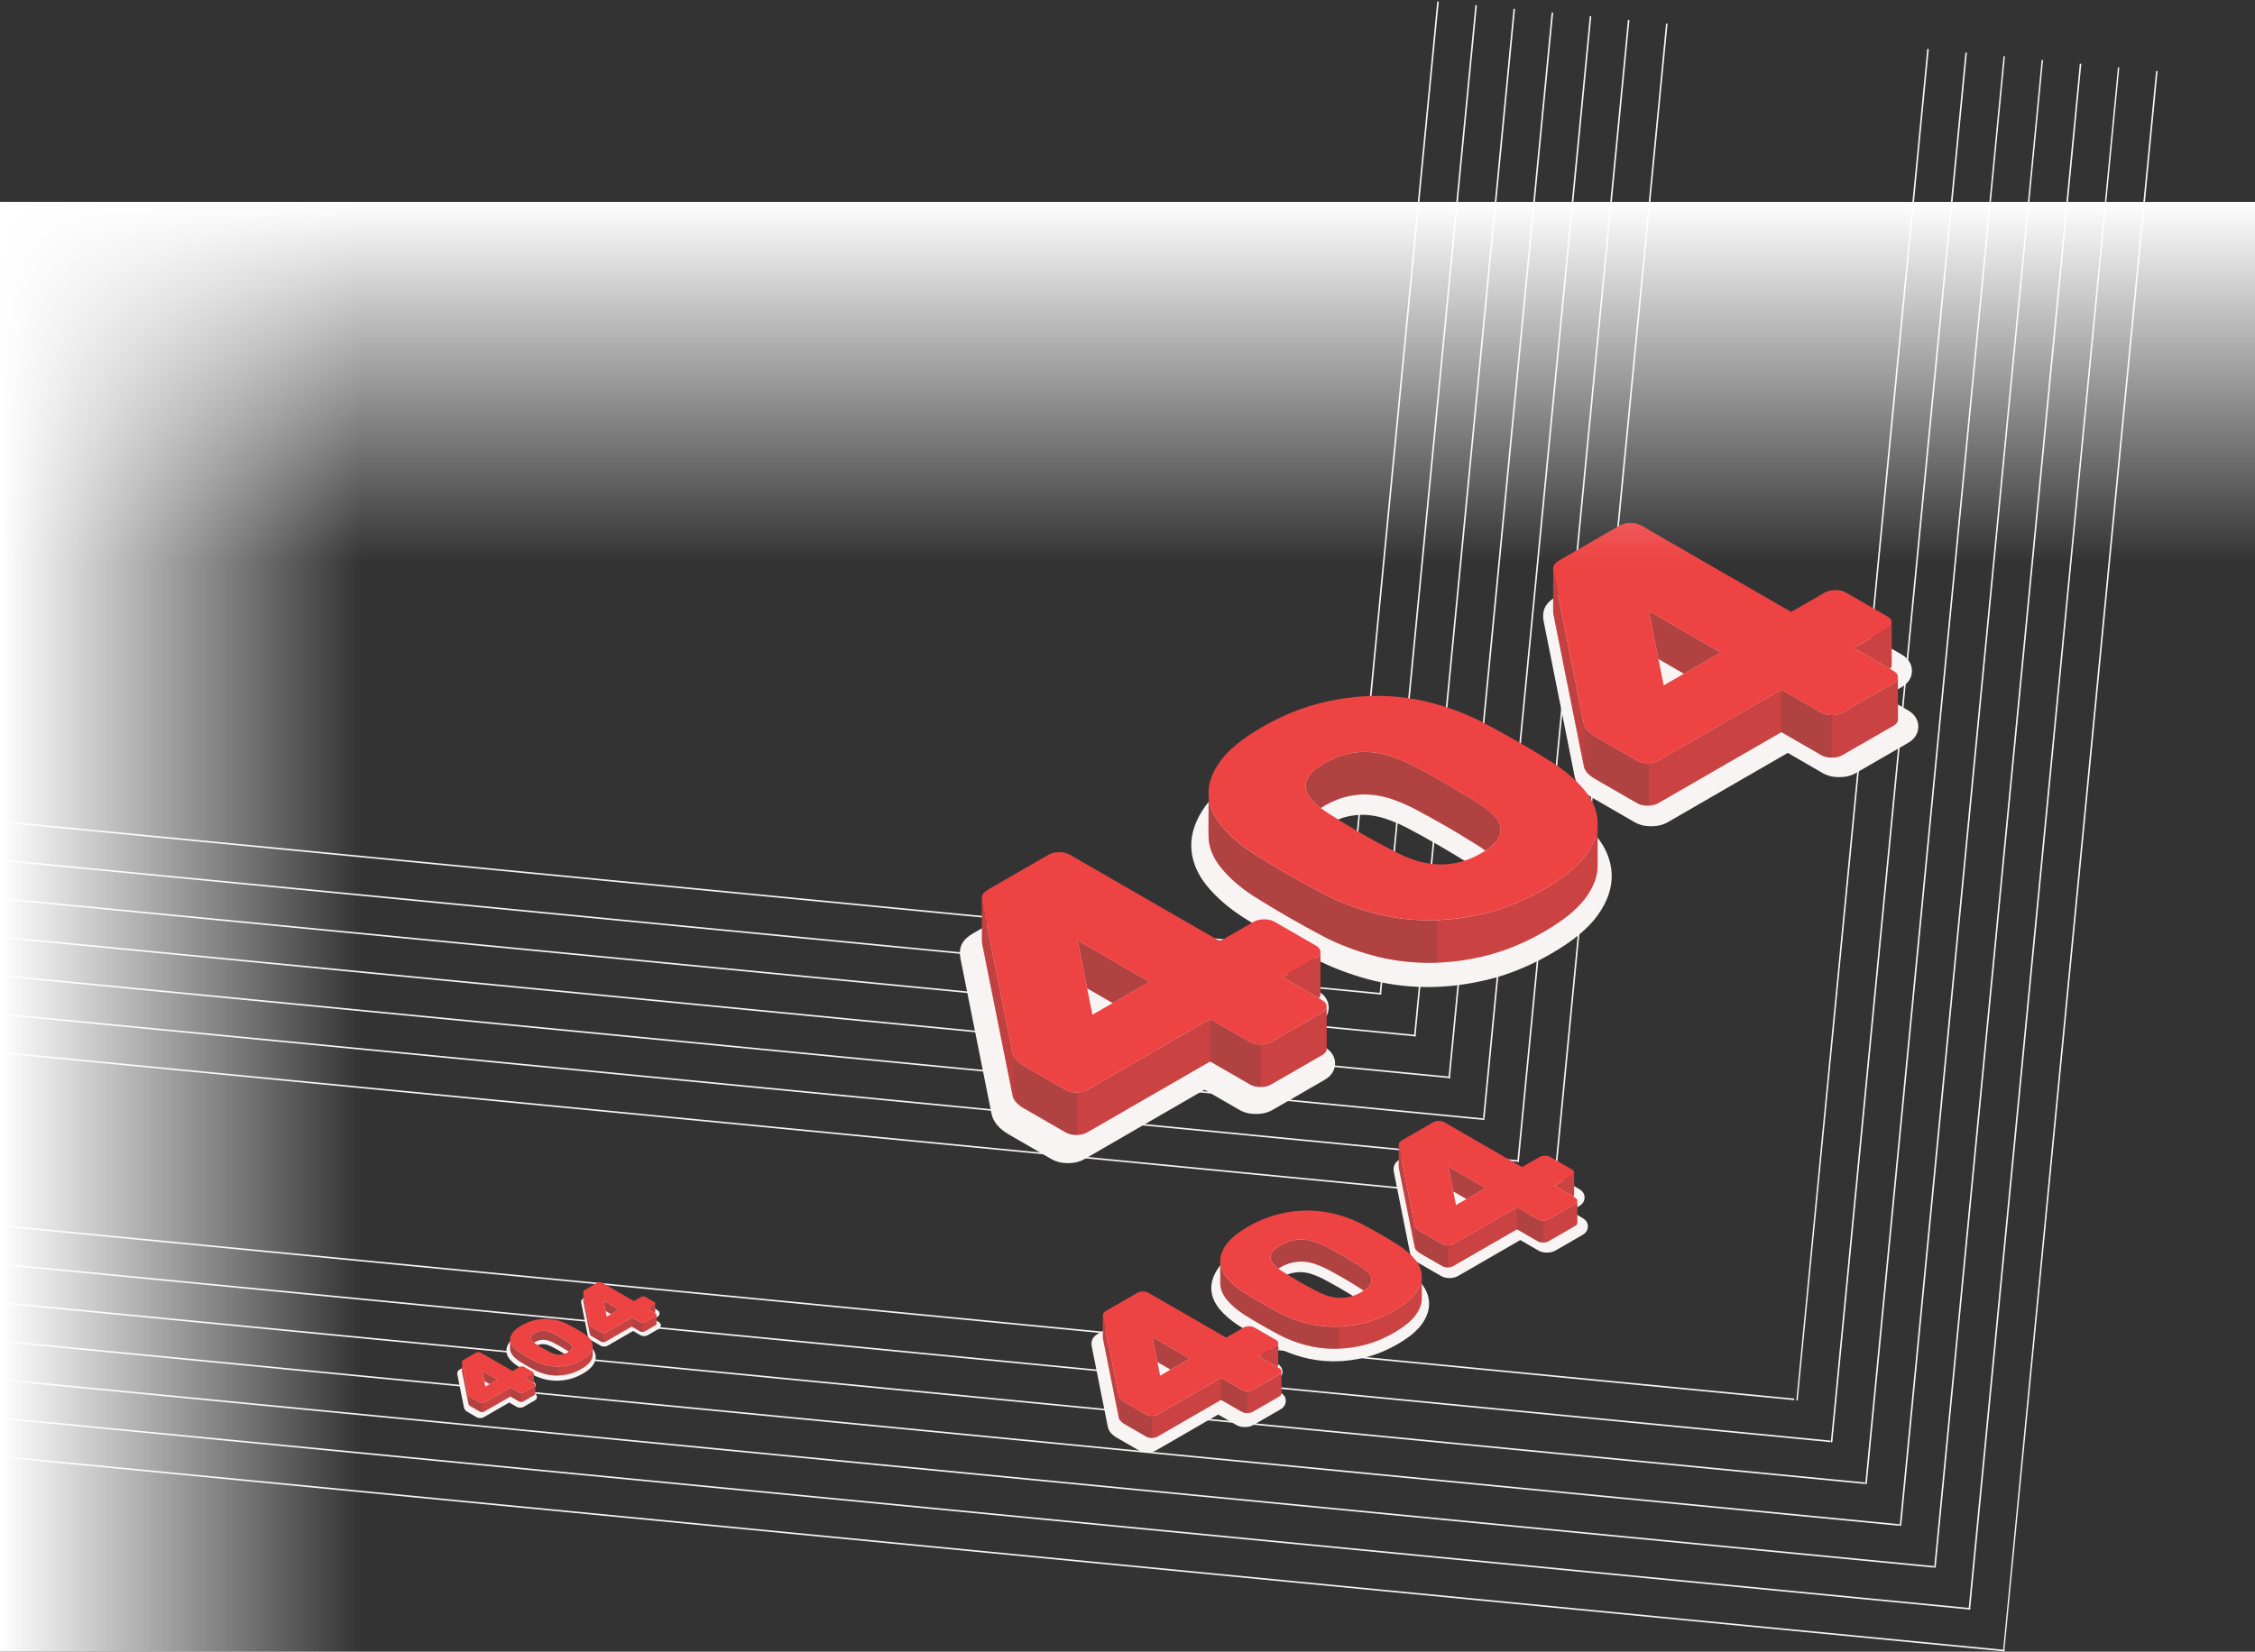 <svg width="1440" height="1055" viewBox="0 0 1440 1055" fill="none" xmlns="http://www.w3.org/2000/svg">
<rect x="0" y="0" width="1440" height="1055" fill="#333333" stroke="none"/>
<line x1="-276.042" y1="498.091" x2="859.99" y2="608.102" stroke="#F8F4F4"/>
<line x1="859.444" y1="608.552" x2="918.282" y2="0.963" stroke="#F8F4F4"/>
<line x1="-278.399" y1="522.443" x2="881.985" y2="634.813" stroke="#F8F4F4"/>
<line x1="881.438" y1="635.262" x2="942.634" y2="3.322" stroke="#F8F4F4"/>
<line x1="-280.756" y1="546.795" x2="903.979" y2="661.523" stroke="#F8F4F4"/>
<line x1="903.432" y1="661.972" x2="966.986" y2="5.68" stroke="#F8F4F4"/>
<line x1="-283.116" y1="571.147" x2="925.972" y2="688.233" stroke="#F8F4F4"/>
<line x1="925.424" y1="688.683" x2="991.337" y2="8.038" stroke="#F8F4F4"/>
<line x1="-285.475" y1="595.5" x2="947.966" y2="714.944" stroke="#F8F4F4"/>
<line x1="947.537" y1="714.176" x2="1015.69" y2="10.396" stroke="#F8F4F4"/>
<line x1="-287.831" y1="619.852" x2="969.962" y2="741.654" stroke="#F8F4F4"/>
<line x1="969.414" y1="742.104" x2="1040.04" y2="12.755" stroke="#F8F4F4"/>
<line x1="-290.19" y1="644.204" x2="991.955" y2="768.365" stroke="#F8F4F4"/>
<line x1="991.407" y1="768.814" x2="1064.39" y2="15.113" stroke="#F8F4F4"/>
<line x1="-300.803" y1="753.789" x2="1145.72" y2="893.868" stroke="#F8F4F4"/>
<line x1="1147.61" y1="894.553" x2="1231.21" y2="31.267" stroke="url(#paint0_linear)"/>
<line x1="-303.161" y1="778.141" x2="1168.93" y2="920.696" stroke="#F8F4F4"/>
<line x1="1169.6" y1="921.264" x2="1255.56" y2="33.625" stroke="url(#paint1_linear)"/>
<line x1="-305.518" y1="802.494" x2="1190.93" y2="947.407" stroke="#F8F4F4"/>
<line x1="1191.6" y1="947.974" x2="1279.91" y2="35.983" stroke="url(#paint2_linear)"/>
<line x1="-307.878" y1="826.846" x2="1212.92" y2="974.117" stroke="#F8F4F4"/>
<line x1="1213.59" y1="974.685" x2="1304.26" y2="38.341" stroke="url(#paint3_linear)"/>
<line x1="-310.233" y1="851.198" x2="1234.92" y2="1000.83" stroke="#F8F4F4"/>
<line x1="1235.59" y1="1001.39" x2="1328.62" y2="40.7" stroke="url(#paint4_linear)"/>
<line x1="-312.592" y1="875.55" x2="1258.13" y2="1027.66" stroke="#F8F4F4"/>
<line x1="1257.58" y1="1028.11" x2="1352.97" y2="43.058" stroke="url(#paint5_linear)"/>
<line x1="-314.95" y1="899.903" x2="1280.12" y2="1054.37" stroke="#F8F4F4"/>
<line x1="1279.57" y1="1054.82" x2="1377.32" y2="45.416" stroke="url(#paint6_linear)"/>
<path d="M846.048 668.935L831.128 660.306L841.976 654.031C847.615 650.767 848.475 646.136 848.475 643.631C848.475 641.151 847.615 636.521 841.976 633.256L814.944 617.644C811.935 615.923 808.395 615.037 804.349 615.037C800.328 615.037 796.763 615.923 793.779 617.644L775.547 628.17L681.352 573.792C678.368 572.071 674.803 571.186 670.782 571.186C666.761 571.186 663.196 572.071 660.187 573.792L621.674 596.034C618.362 597.957 616.162 599.855 614.771 602.056C613.102 604.713 612.596 608.003 613.279 612.001L633.231 711.775C634.394 716.785 638.136 721.163 644.382 724.756L671.414 740.368C674.424 742.089 677.964 742.975 681.959 742.975H681.984C686.005 742.975 689.571 742.089 692.554 740.368L769.175 696.086L791.478 708.966C794.487 710.687 798.027 711.572 802.073 711.572C806.068 711.572 809.634 710.687 812.643 708.966L846.022 689.684C851.687 686.42 852.546 681.79 852.546 679.284C852.572 676.855 851.712 672.199 846.048 668.935ZM697.688 673.211L693.212 650.741L714.908 663.267L697.688 673.211Z" fill="#F8F4F4"/>
<path d="M996.104 513.644C989.352 509.342 981.892 504.838 973.901 500.233C965.987 495.653 958.021 491.25 950.132 487.1C940.042 481.888 928.916 477.586 917.081 474.322C905.146 471.032 892.553 469.286 879.631 469.109H877.886C865.571 469.109 852.801 470.703 839.93 473.816C826.376 477.105 812.772 482.672 799.471 490.364C785.714 498.31 776.029 506.255 769.91 514.656C763.512 523.462 760.402 532.369 760.731 541.15C761.034 549.93 764.498 558.331 770.972 566.15C776.864 573.26 784.526 579.915 793.857 585.963C800.836 590.391 808.473 594.997 816.565 599.678C824.657 604.359 832.445 608.661 839.804 612.507C849.918 617.745 861.045 622.047 872.854 625.286C884.789 628.575 897.382 630.321 910.304 630.473H912.049C924.389 630.473 937.159 628.879 950.005 625.766C963.559 622.477 977.163 616.91 990.465 609.217C1004.25 601.247 1013.91 593.327 1020.03 584.926C1026.45 576.12 1029.53 567.213 1029.2 558.432C1028.9 549.677 1025.44 541.276 1018.96 533.432C1013.1 526.296 1005.43 519.667 996.104 513.644ZM950.283 566.504C949.6 567.567 947.628 569.769 942.318 572.856C937.918 575.411 933.568 577.157 929.396 578.068C926.058 578.802 922.746 579.182 919.534 579.182C918.649 579.182 917.789 579.156 916.904 579.106C912.833 578.853 908.812 578.068 904.943 576.752C900.822 575.361 896.674 573.564 892.553 571.363C877.557 563.67 863.371 555.472 850.247 546.919C846.707 544.718 843.85 542.465 841.725 540.264C840.158 538.645 839.197 537.076 838.893 535.785C838.843 535.532 838.666 534.773 839.753 533.103C840.436 532.065 842.383 529.839 847.718 526.752C852.144 524.196 856.493 522.45 860.64 521.539C863.852 520.83 867.013 520.476 870.072 520.476C871.033 520.476 871.994 520.502 872.93 520.577C876.976 520.881 880.996 521.691 884.865 523.007C889.063 524.424 893.362 526.22 897.433 528.219C911.973 535.861 926.21 544.085 939.789 552.688C943.38 554.94 946.338 557.218 948.589 559.419C950.081 560.912 951.017 562.329 951.244 563.544C951.269 563.822 951.446 564.708 950.283 566.504Z" fill="#F8F4F4"/>
<path d="M1218.5 453.775L1203.58 445.146L1214.43 438.871C1220.07 435.607 1220.93 430.976 1220.93 428.496C1220.93 426.016 1220.09 421.386 1214.43 418.121L1187.4 402.509C1184.41 400.788 1180.85 399.903 1176.8 399.877C1172.78 399.877 1169.22 400.763 1166.23 402.484L1148 413.01L1053.78 358.606C1050.8 356.886 1047.23 356 1043.21 356C1039.19 356 1035.65 356.886 1032.62 358.606L994.103 380.849C990.79 382.772 988.59 384.669 987.2 386.871C985.531 389.528 985.025 392.817 985.733 396.79L1005.66 496.589C1006.82 501.599 1010.56 505.977 1016.81 509.57L1043.84 525.183C1046.85 526.929 1050.39 527.789 1054.41 527.789H1054.44C1058.46 527.789 1062.02 526.903 1065.01 525.183L1141.63 480.926L1163.93 493.806C1166.94 495.552 1170.48 496.412 1174.53 496.412C1178.55 496.412 1182.09 495.526 1185.1 493.806L1218.48 474.524C1224.14 471.285 1225 466.629 1225 464.099C1225 461.644 1224.14 457.039 1218.5 453.775ZM1070.12 458.051L1065.64 435.556L1087.34 448.081L1070.12 458.051Z" fill="#F8F4F4"/>
<path d="M844.451 646.731L811.732 665.581C809.899 666.644 807.645 667.164 804.995 667.164C802.32 667.164 800.091 666.644 798.283 665.581L772.797 650.887L694.133 696.255C692.3 697.294 690.046 697.838 687.396 697.838C684.721 697.838 682.492 697.294 680.659 696.255L654.182 680.992C649.847 678.494 647.346 675.822 646.677 672.928L627.16 575.586C627.036 574.943 627.011 574.374 627.011 573.854C627.011 575.734 626.986 600.026 627.011 601.214C627.011 601.684 627.061 602.179 627.16 602.723L646.652 700.065C647.321 702.959 649.798 705.655 654.157 708.129L680.634 723.392C682.492 724.431 684.721 724.975 687.371 724.975C690.046 724.975 692.3 724.431 694.108 723.392L772.772 678.024L798.258 692.718C800.091 693.781 802.32 694.301 804.97 694.301C807.645 694.301 809.899 693.781 811.707 692.718L844.426 673.868C846.259 672.804 847.176 671.518 847.176 669.959V642.822C847.2 644.356 846.284 645.667 844.451 646.731Z" fill="#EE4343"/>
<path d="M843.212 635.104V607.967C843.212 609.501 842.295 610.812 840.462 611.876L818.988 624.244L842.171 637.603C842.815 636.86 843.212 636.019 843.212 635.104Z" fill="#EE4343"/>
<path d="M694.256 631.295L710.529 640.719L734.083 627.163L688.113 600.645L694.231 631.295H694.256Z" fill="#EE4343"/>
<path opacity="0.35" d="M694.256 631.295L710.529 640.719L734.083 627.163L688.113 600.645L694.231 631.295H694.256Z" fill="#3F3F3F"/>
<path opacity="0.2" d="M843.212 635.104V607.967C843.212 609.501 842.295 610.812 840.462 611.876L818.988 624.244L842.171 637.603C842.815 636.86 843.212 636.019 843.212 635.104Z" fill="#3F3F3F"/>
<path opacity="0.2" d="M844.452 646.731L811.733 665.581C809.9 666.644 807.646 667.164 804.996 667.164V694.301C807.671 694.301 809.925 693.781 811.733 692.718L844.452 673.868C846.285 672.804 847.201 671.518 847.201 669.959V642.822C847.201 644.356 846.285 645.667 844.452 646.731Z" fill="#3F3F3F"/>
<path opacity="0.25" d="M646.652 672.928L627.16 575.586C627.036 574.943 627.011 574.374 627.011 573.854C627.011 575.734 626.986 600.026 627.011 601.214C627.011 601.684 627.061 602.179 627.16 602.723L646.652 700.065C646.776 700.609 646.974 701.153 647.271 701.722V674.585C646.974 674.041 646.776 673.472 646.652 672.928Z" fill="#3F3F3F"/>
<path opacity="0.35" d="M687.369 697.863C684.694 697.863 682.465 697.319 680.632 696.28L654.155 681.017C650.663 679.013 648.335 676.886 647.27 674.585V701.722C648.335 703.998 650.663 706.15 654.155 708.154L680.632 723.417C682.49 724.456 684.719 725 687.369 725C687.642 725 687.865 725 688.112 724.95V697.813C687.865 697.863 687.617 697.863 687.369 697.863Z" fill="#3F3F3F"/>
<path opacity="0.2" d="M694.107 696.28C692.448 697.245 690.466 697.764 688.113 697.813V724.95C690.466 724.901 692.448 724.381 694.107 723.417L772.771 678.048V650.911L694.107 696.28Z" fill="#3F3F3F"/>
<path opacity="0.35" d="M798.256 665.581L772.77 650.887V678.024L798.256 692.718C800.089 693.781 802.318 694.301 804.968 694.301V667.189C802.318 667.189 800.089 666.644 798.256 665.581Z" fill="#3F3F3F"/>
<path d="M811.731 665.581C809.898 666.644 807.644 667.164 804.994 667.164C802.319 667.164 800.09 666.644 798.257 665.581L772.77 650.887L694.106 696.255C692.274 697.319 690.045 697.838 687.37 697.838C684.695 697.838 682.465 697.319 680.633 696.255L654.155 680.992C649.821 678.494 647.319 675.797 646.651 672.928L627.183 575.586C626.861 573.656 627.009 572.172 627.678 571.133C628.347 570.069 629.759 568.931 631.938 567.67L669.636 545.926C671.468 544.862 673.722 544.342 676.372 544.342C679.047 544.342 681.277 544.862 683.109 545.926L779.012 601.214L800.486 588.82C802.319 587.757 804.573 587.237 807.223 587.237C809.898 587.237 812.127 587.757 813.96 588.82L840.437 604.083C842.27 605.147 843.186 606.433 843.186 607.967C843.186 609.501 842.27 610.812 840.437 611.851L818.963 624.244L844.425 638.938C846.258 640.002 847.174 641.288 847.174 642.822C847.174 644.356 846.258 645.667 844.425 646.706L811.731 665.581ZM734.058 627.139L688.113 600.645L697.599 648.165L734.058 627.139Z" fill="#EE4343"/>
<path d="M1020.26 526.284C1020.13 532.815 1017.56 539.494 1012.6 546.297C1007.28 553.594 998.387 560.842 985.879 568.041C973.396 575.24 960.838 580.36 948.182 583.452C935.525 586.52 923.166 588.004 911.079 587.856C899.042 587.707 887.401 586.099 876.255 583.032C865.109 579.964 854.781 575.982 845.27 571.059C838.112 567.324 830.657 563.192 822.805 558.69C814.978 554.188 807.672 549.785 800.836 545.456C792.34 539.989 785.43 534.027 780.13 527.62C774.78 521.163 771.981 514.484 771.758 507.533C771.906 511.837 771.585 529.921 771.758 534.67C771.981 541.646 774.78 548.325 780.13 554.757C785.43 561.189 792.34 567.126 800.836 572.593C807.672 576.922 815.003 581.325 822.805 585.827C830.657 590.329 838.112 594.485 845.27 598.245C854.756 603.143 865.109 607.126 876.255 610.194C887.401 613.261 899.042 614.869 911.079 615.017C923.166 615.166 935.525 613.682 948.182 610.614C960.838 607.522 973.396 602.401 985.879 595.203C998.387 588.004 1007.28 580.731 1012.6 573.458C1017.93 566.161 1020.48 559.037 1020.21 552.085C1020.08 548.053 1020.36 532.444 1020.26 526.284Z" fill="#EE4343"/>
<path opacity="0.35" d="M917.765 587.707C915.536 587.781 913.307 587.88 911.102 587.856C899.065 587.707 887.424 586.099 876.278 583.032C865.133 579.964 854.804 575.982 845.293 571.059C838.135 567.324 830.68 563.192 822.829 558.69C815.002 554.188 807.695 549.785 800.859 545.456C792.364 539.989 785.453 534.027 780.153 527.62C774.803 521.163 772.004 514.484 771.781 507.533C771.93 511.837 771.608 529.921 771.781 534.67C772.004 541.646 774.803 548.325 780.153 554.757C785.453 561.189 792.364 567.126 800.859 572.593C807.695 576.922 815.027 581.325 822.829 585.827C830.68 590.329 838.135 594.485 845.293 598.245C854.78 603.143 865.133 607.126 876.278 610.194C887.424 613.261 899.065 614.869 911.102 615.017C913.307 615.042 915.536 614.968 917.765 614.869V587.707Z" fill="#3F3F3F"/>
<path opacity="0.2" d="M1020.26 526.284C1020.13 532.815 1017.56 539.494 1012.6 546.297C1007.28 553.594 998.386 560.842 985.878 568.041C973.395 575.24 960.838 580.36 948.181 583.452C937.853 585.951 927.698 587.336 917.766 587.707V614.844C927.722 614.473 937.853 613.088 948.181 610.589C960.838 607.497 973.395 602.376 985.878 595.178C998.386 587.979 1007.28 580.706 1012.6 573.434C1017.93 566.136 1020.48 559.012 1020.21 552.061C1020.08 548.053 1020.36 532.444 1020.26 526.284Z" fill="#3F3F3F"/>
<path d="M838.583 511.887C839.97 513.322 841.605 514.781 843.438 516.167C844.28 515.622 845.122 515.078 846.039 514.509C851.042 511.64 855.946 509.685 860.776 508.622C865.606 507.583 870.336 507.212 874.894 507.558C879.476 507.904 883.959 508.795 888.392 510.279C892.801 511.788 897.259 513.643 901.742 515.82C916.232 523.415 930.201 531.454 943.7 540.013C945.458 541.102 947.093 542.24 948.554 543.328C952.121 541.028 954.697 538.752 956.183 536.476C958.016 533.705 958.684 530.959 958.189 528.263C957.694 525.591 956.158 522.969 953.582 520.421C950.982 517.873 947.712 515.35 943.7 512.876C930.201 504.317 916.232 496.253 901.742 488.683C897.259 486.482 892.801 484.626 888.392 483.142C883.959 481.658 879.476 480.767 874.894 480.421C870.312 480.075 865.606 480.446 860.776 481.485C855.946 482.548 851.042 484.527 846.039 487.372C841.06 490.266 837.642 493.086 835.809 495.882C833.977 498.652 833.357 501.374 833.927 503.996C834.546 506.667 836.082 509.265 838.583 511.887Z" fill="#EE4343"/>
<path opacity="0.35" d="M838.583 511.887C839.97 513.322 841.605 514.781 843.438 516.167C844.28 515.622 845.122 515.078 846.039 514.509C851.042 511.64 855.946 509.685 860.776 508.622C865.606 507.583 870.336 507.212 874.894 507.558C879.476 507.904 883.959 508.795 888.392 510.279C892.801 511.788 897.259 513.643 901.742 515.82C916.232 523.415 930.201 531.454 943.7 540.013C945.458 541.102 947.093 542.24 948.554 543.328C952.121 541.028 954.697 538.752 956.183 536.476C958.016 533.705 958.684 530.959 958.189 528.263C957.694 525.591 956.158 522.969 953.582 520.421C950.982 517.873 947.712 515.35 943.7 512.876C930.201 504.317 916.232 496.253 901.742 488.683C897.259 486.482 892.801 484.626 888.392 483.142C883.959 481.658 879.476 480.767 874.894 480.421C870.312 480.075 865.606 480.446 860.776 481.485C855.946 482.548 851.042 484.527 846.039 487.372C841.06 490.266 837.642 493.086 835.809 495.882C833.977 498.652 833.357 501.374 833.927 503.996C834.546 506.667 836.082 509.265 838.583 511.887Z" fill="#3F3F3F"/>
<path d="M806.085 464.342C818.568 457.143 831.15 451.998 843.807 448.93C856.463 445.863 868.823 444.403 880.885 444.527C892.947 444.675 904.563 446.283 915.709 449.351C926.854 452.418 937.183 456.401 946.669 461.299C954.149 465.232 961.827 469.462 969.654 473.964C977.481 478.467 984.639 482.796 991.128 486.927C999.623 492.394 1006.53 498.356 1011.86 504.787C1017.18 511.219 1019.98 517.923 1020.23 524.874C1020.48 531.825 1017.95 538.974 1012.63 546.247C1007.3 553.545 998.385 560.793 985.902 567.991C973.419 575.19 960.836 580.335 948.18 583.403C935.523 586.47 923.164 587.93 911.102 587.806C899.04 587.658 887.424 586.05 876.278 582.982C865.107 579.915 854.804 575.932 845.293 571.034C838.135 567.299 830.655 563.168 822.828 558.641C815.001 554.139 807.67 549.711 800.834 545.381C792.338 539.914 785.428 533.953 780.103 527.521C774.778 521.089 771.979 514.385 771.731 507.434C771.484 500.483 774.035 493.359 779.335 486.061C784.71 478.813 793.602 471.54 806.085 464.342ZM943.697 512.876C930.198 504.342 916.229 496.278 901.74 488.683C897.257 486.482 892.798 484.626 888.389 483.142C883.981 481.658 879.473 480.743 874.891 480.396C870.309 480.075 865.603 480.421 860.773 481.485C855.943 482.548 851.039 484.503 846.036 487.397C841.057 490.266 837.639 493.111 835.807 495.882C833.974 498.677 833.355 501.374 833.924 504.02C834.519 506.667 836.054 509.265 838.556 511.862C841.057 514.46 844.302 517.008 848.29 519.506C861.268 527.966 875.262 536.031 890.247 543.699C894.582 546 898.941 547.905 903.349 549.389C907.758 550.873 912.291 551.764 916.947 552.061C921.604 552.357 926.359 551.962 931.189 550.898C936.019 549.834 940.923 547.88 945.926 544.986C950.929 542.116 954.322 539.271 956.155 536.501C957.988 533.73 958.657 530.984 958.161 528.288C957.666 525.592 956.131 522.994 953.555 520.446C950.979 517.898 947.685 515.375 943.697 512.876Z" fill="#EE4343"/>
<path d="M1209.23 436.364L1176.52 455.213C1174.68 456.277 1172.43 456.797 1169.78 456.797C1167.1 456.797 1164.88 456.277 1163.07 455.213L1137.58 440.519L1058.92 485.888C1057.08 486.927 1054.83 487.471 1052.18 487.471C1049.5 487.471 1047.28 486.927 1045.44 485.888L1018.97 470.625C1014.63 468.126 1012.13 465.455 1011.46 462.56L991.968 365.219C991.844 364.575 991.82 364.007 991.82 363.487C991.82 365.367 991.795 389.659 991.82 390.847C991.82 391.317 991.869 391.811 991.968 392.356L1011.46 489.697C1012.13 492.592 1014.61 495.288 1018.97 497.762L1045.44 513.025C1047.3 514.064 1049.53 514.608 1052.18 514.608C1054.85 514.608 1057.11 514.064 1058.92 513.025L1137.58 467.656L1163.07 482.35C1164.9 483.414 1167.13 483.934 1169.78 483.934C1172.45 483.934 1174.71 483.414 1176.52 482.35L1209.23 463.501C1211.07 462.437 1211.98 461.15 1211.98 459.592V432.48C1211.98 434.013 1211.07 435.3 1209.23 436.364Z" fill="#EE4343"/>
<path d="M1207.99 424.737V397.625C1207.99 399.158 1207.08 400.469 1205.25 401.533L1183.77 413.902L1206.95 427.26C1207.62 426.518 1207.99 425.677 1207.99 424.737Z" fill="#EE4343"/>
<path d="M1059.04 420.927L1075.31 430.352L1098.87 416.796L1052.92 390.278L1059.01 420.927H1059.04Z" fill="#EE4343"/>
<path opacity="0.35" d="M1059.04 420.927L1075.31 430.352L1098.87 416.796L1052.92 390.278L1059.01 420.927H1059.04Z" fill="#3F3F3F"/>
<path opacity="0.2" d="M1207.99 424.737V397.625C1207.99 399.158 1207.08 400.47 1205.25 401.533L1183.77 413.902L1206.95 427.26C1207.62 426.518 1207.99 425.677 1207.99 424.737Z" fill="#3F3F3F"/>
<path opacity="0.2" d="M1209.23 436.364L1176.51 455.214C1174.68 456.277 1172.43 456.797 1169.78 456.797V483.934C1172.45 483.934 1174.71 483.414 1176.51 482.35L1209.23 463.501C1211.07 462.437 1211.98 461.15 1211.98 459.592V432.48C1211.98 434.014 1211.07 435.3 1209.23 436.364Z" fill="#3F3F3F"/>
<path opacity="0.25" d="M1011.46 462.585L991.968 365.243C991.844 364.6 991.82 364.031 991.82 363.512C991.82 365.392 991.795 389.684 991.82 390.871C991.82 391.341 991.869 391.836 991.968 392.38L1011.46 489.722C1011.58 490.266 1011.78 490.811 1012.08 491.38V464.218C1011.76 463.674 1011.56 463.129 1011.46 462.585Z" fill="#3F3F3F"/>
<path opacity="0.35" d="M1052.15 487.496C1049.48 487.496 1047.25 486.952 1045.42 485.913L1018.94 470.65C1015.45 468.646 1013.12 466.518 1012.05 464.218V491.355C1013.12 493.631 1015.45 495.783 1018.94 497.787L1045.42 513.05C1047.28 514.089 1049.5 514.633 1052.15 514.633C1052.43 514.633 1052.65 514.633 1052.9 514.583V487.446C1052.65 487.496 1052.43 487.496 1052.15 487.496Z" fill="#3F3F3F"/>
<path opacity="0.2" d="M1058.92 485.913C1057.26 486.877 1055.27 487.397 1052.92 487.446V514.559C1055.27 514.509 1057.26 513.99 1058.92 513.025L1137.58 467.656V440.544L1058.92 485.913Z" fill="#3F3F3F"/>
<path opacity="0.35" d="M1163.06 455.238L1137.58 440.544V467.681L1163.06 482.375C1164.9 483.439 1167.13 483.958 1169.78 483.958V456.821C1167.1 456.821 1164.87 456.302 1163.06 455.238Z" fill="#3F3F3F"/>
<path d="M1176.54 455.238C1174.71 456.302 1172.45 456.821 1169.8 456.821C1167.13 456.821 1164.9 456.302 1163.07 455.238L1137.58 440.544L1058.92 485.913C1057.08 486.976 1054.85 487.496 1052.18 487.496C1049.5 487.496 1047.27 486.976 1045.44 485.913L1018.96 470.65C1014.63 468.151 1012.13 465.455 1011.46 462.585L991.991 365.243C991.669 363.314 991.818 361.83 992.487 360.791C993.156 359.727 994.567 358.589 996.747 357.327L1034.44 335.583C1036.28 334.519 1038.53 334 1041.18 334C1043.86 334 1046.09 334.519 1047.92 335.583L1143.82 390.871L1165.29 378.478C1167.13 377.414 1169.38 376.895 1172.03 376.895C1174.71 376.895 1176.94 377.414 1178.77 378.478L1205.25 393.741C1207.08 394.805 1207.99 396.091 1207.99 397.625C1207.99 399.158 1207.08 400.47 1205.25 401.508L1183.77 413.902L1209.23 428.596C1211.07 429.66 1211.98 430.946 1211.98 432.48C1211.98 434.013 1211.07 435.325 1209.23 436.364L1176.54 455.238ZM1098.87 416.771L1052.92 390.278L1062.41 437.798L1098.87 416.771Z" fill="#EE4343"/>
<path d="M817.718 889.483L809.99 885.014L815.609 881.763C818.53 880.073 818.975 877.674 818.975 876.377C818.975 875.092 818.53 872.694 815.609 871.003L801.607 862.916C800.049 862.025 798.215 861.566 796.119 861.566C794.037 861.566 792.19 862.025 790.644 862.916L781.201 868.369L732.412 840.203C730.866 839.312 729.02 838.853 726.937 838.853C724.854 838.853 723.008 839.312 721.449 840.203L701.501 851.723C699.785 852.719 698.646 853.702 697.925 854.843C697.061 856.219 696.799 857.923 697.153 859.994L707.487 911.672C708.089 914.268 710.028 916.535 713.263 918.396L727.264 926.483C728.823 927.374 730.657 927.833 732.726 927.833H732.739C734.822 927.833 736.669 927.374 738.214 926.483L777.9 903.546L789.453 910.218C791.011 911.109 792.845 911.568 794.941 911.568C797.01 911.568 798.857 911.109 800.415 910.218L817.704 900.23C820.638 898.54 821.084 896.141 821.084 894.844C821.097 893.586 820.651 891.174 817.718 889.483ZM740.873 891.698L738.555 880.06L749.793 886.547L740.873 891.698Z" fill="#F8F4F4"/>
<path d="M895.44 809.049C891.943 806.82 888.079 804.488 883.94 802.102C879.84 799.73 875.715 797.449 871.628 795.3C866.402 792.6 860.639 790.372 854.509 788.681C848.327 786.977 841.804 786.073 835.112 785.981H834.208C827.829 785.981 821.215 786.807 814.548 788.419C807.528 790.123 800.481 793.006 793.592 796.991C786.466 801.106 781.45 805.221 778.28 809.573C774.967 814.134 773.356 818.747 773.526 823.295C773.683 827.843 775.477 832.195 778.83 836.245C781.882 839.927 785.851 843.374 790.684 846.507C794.299 848.801 798.254 851.186 802.446 853.611C806.637 856.035 810.671 858.263 814.483 860.256C819.722 862.969 825.485 865.197 831.601 866.874C837.783 868.578 844.306 869.483 850.999 869.561H851.903C858.295 869.561 864.909 868.736 871.563 867.123C878.583 865.42 885.63 862.536 892.519 858.552C899.657 854.423 904.661 850.321 907.83 845.97C911.157 841.408 912.755 836.795 912.585 832.247C912.428 827.712 910.633 823.361 907.28 819.298C904.241 815.602 900.273 812.168 895.44 809.049ZM871.707 836.428C871.353 836.979 870.331 838.119 867.581 839.718C865.302 841.042 863.049 841.946 860.888 842.418C859.159 842.798 857.443 842.994 855.78 842.994C855.321 842.994 854.876 842.981 854.418 842.955C852.309 842.824 850.226 842.418 848.222 841.736C846.087 841.015 843.939 840.085 841.804 838.944C834.038 834.96 826.69 830.714 819.892 826.284C818.058 825.143 816.578 823.977 815.478 822.837C814.666 821.998 814.168 821.185 814.011 820.517C813.985 820.386 813.893 819.992 814.456 819.127C814.81 818.59 815.819 817.437 818.582 815.838C820.874 814.514 823.127 813.61 825.275 813.138C826.939 812.771 828.576 812.587 830.161 812.587C830.658 812.587 831.156 812.6 831.641 812.64C833.736 812.797 835.819 813.216 837.823 813.898C839.997 814.632 842.224 815.562 844.332 816.598C851.864 820.556 859.238 824.816 866.271 829.272C868.131 830.438 869.663 831.618 870.829 832.758C871.602 833.531 872.086 834.265 872.204 834.895C872.217 835.039 872.309 835.497 871.707 836.428Z" fill="#F8F4F4"/>
<path d="M1010.63 778.039L1002.91 773.569L1008.53 770.319C1011.45 768.628 1011.89 766.23 1011.89 764.945C1011.89 763.661 1011.46 761.262 1008.53 759.572L994.524 751.485C992.978 750.594 991.132 750.135 989.036 750.122C986.953 750.122 985.107 750.581 983.561 751.472L974.118 756.924L925.315 728.745C923.77 727.854 921.923 727.395 919.841 727.395C917.758 727.395 915.924 727.854 914.353 728.745L894.405 740.266C892.689 741.262 891.549 742.245 890.829 743.385C889.965 744.761 889.703 746.465 890.069 748.523L900.39 800.215C900.993 802.81 902.931 805.077 906.166 806.938L920.168 815.025C921.727 815.929 923.56 816.375 925.643 816.375H925.656C927.738 816.375 929.585 815.916 931.131 815.025L970.817 792.102L982.369 798.773C983.928 799.677 985.761 800.123 987.857 800.123C989.94 800.123 991.773 799.664 993.332 798.773L1010.62 788.786C1013.55 787.108 1014 784.697 1014 783.386C1014 782.115 1013.55 779.729 1010.63 778.039ZM933.777 780.254L931.458 768.602L942.696 775.09L933.777 780.254Z" fill="#F8F4F4"/>
<path d="M816.891 877.982L799.944 887.746C798.994 888.297 797.827 888.566 796.454 888.566C795.069 888.566 793.914 888.297 792.978 887.746L779.777 880.135L739.032 903.634C738.083 904.172 736.915 904.454 735.542 904.454C734.157 904.454 733.002 904.172 732.053 903.634L718.339 895.728C716.094 894.434 714.798 893.05 714.452 891.551L704.342 841.132C704.278 840.799 704.265 840.504 704.265 840.235C704.265 841.209 704.253 853.791 704.265 854.406C704.265 854.65 704.291 854.906 704.342 855.188L714.439 905.607C714.785 907.106 716.068 908.503 718.326 909.784L732.04 917.69C733.002 918.228 734.157 918.51 735.53 918.51C736.915 918.51 738.083 918.228 739.019 917.69L779.764 894.191L792.965 901.802C793.914 902.353 795.069 902.622 796.441 902.622C797.827 902.622 798.994 902.353 799.931 901.802L816.878 892.038C817.827 891.487 818.302 890.821 818.302 890.014V875.958C818.315 876.752 817.84 877.431 816.891 877.982Z" fill="#EE4343"/>
<path d="M816.248 871.96V857.904C816.248 858.699 815.773 859.378 814.824 859.929L803.701 866.335L815.709 873.254C816.043 872.87 816.248 872.434 816.248 871.96Z" fill="#EE4343"/>
<path d="M739.096 869.987L747.524 874.869L759.725 867.847L735.914 854.112L739.083 869.987H739.096Z" fill="#EE4343"/>
<path opacity="0.35" d="M739.096 869.987L747.524 874.869L759.725 867.847L735.914 854.112L739.083 869.987H739.096Z" fill="#3F3F3F"/>
<path opacity="0.2" d="M816.248 871.96V857.904C816.248 858.699 815.773 859.378 814.824 859.929L803.701 866.335L815.709 873.254C816.043 872.87 816.248 872.434 816.248 871.96Z" fill="#3F3F3F"/>
<path opacity="0.2" d="M816.89 877.982L799.943 887.746C798.993 888.297 797.826 888.566 796.453 888.566V902.622C797.839 902.622 799.006 902.353 799.943 901.802L816.89 892.038C817.839 891.487 818.314 890.821 818.314 890.014V875.958C818.314 876.752 817.839 877.431 816.89 877.982Z" fill="#3F3F3F"/>
<path opacity="0.25" d="M714.439 891.551L704.342 841.132C704.278 840.799 704.265 840.504 704.265 840.235C704.265 841.209 704.253 853.791 704.265 854.406C704.265 854.65 704.291 854.906 704.342 855.188L714.439 905.607C714.503 905.889 714.606 906.171 714.76 906.466V892.41C714.606 892.128 714.503 891.833 714.439 891.551Z" fill="#3F3F3F"/>
<path opacity="0.35" d="M735.528 904.467C734.142 904.467 732.988 904.185 732.038 903.647L718.324 895.741C716.515 894.703 715.309 893.601 714.758 892.41V906.466C715.309 907.644 716.515 908.759 718.324 909.797L732.038 917.703C733.001 918.241 734.155 918.523 735.528 918.523C735.669 918.523 735.784 918.523 735.913 918.497V904.441C735.784 904.467 735.656 904.467 735.528 904.467Z" fill="#3F3F3F"/>
<path opacity="0.2" d="M739.019 903.647C738.159 904.146 737.133 904.415 735.914 904.441V918.497C737.133 918.471 738.159 918.202 739.019 917.703L779.763 894.203V880.148L739.019 903.647Z" fill="#3F3F3F"/>
<path opacity="0.35" d="M792.965 887.746L779.764 880.135V894.191L792.965 901.802C793.914 902.353 795.069 902.622 796.441 902.622V888.579C795.069 888.579 793.914 888.297 792.965 887.746Z" fill="#3F3F3F"/>
<path d="M799.943 887.746C798.993 888.297 797.826 888.566 796.453 888.566C795.068 888.566 793.913 888.297 792.964 887.746L779.763 880.135L739.018 903.634C738.069 904.185 736.914 904.454 735.528 904.454C734.143 904.454 732.988 904.185 732.039 903.634L718.325 895.728C716.08 894.434 714.784 893.037 714.438 891.551L704.354 841.132C704.187 840.133 704.264 839.364 704.611 838.826C704.957 838.275 705.688 837.685 706.817 837.032L726.343 825.769C727.292 825.218 728.46 824.949 729.832 824.949C731.218 824.949 732.373 825.218 733.322 825.769L782.996 854.406L794.118 847.987C795.068 847.436 796.235 847.167 797.608 847.167C798.993 847.167 800.148 847.436 801.097 847.987L814.811 855.893C815.761 856.443 816.235 857.11 816.235 857.904C816.235 858.699 815.761 859.378 814.811 859.916L803.689 866.335L816.877 873.946C817.826 874.497 818.301 875.163 818.301 875.958C818.301 876.752 817.826 877.431 816.877 877.969L799.943 887.746ZM759.711 867.834L735.913 854.112L740.827 878.725L759.711 867.834Z" fill="#EE4343"/>
<path d="M907.951 815.596C907.887 818.978 906.553 822.438 903.987 825.961C901.229 829.741 896.623 833.495 890.145 837.224C883.679 840.953 877.174 843.605 870.619 845.206C864.063 846.795 857.662 847.564 851.401 847.487C845.166 847.41 839.137 846.577 833.364 844.989C827.591 843.4 822.241 841.337 817.315 838.787C813.607 836.852 809.746 834.713 805.679 832.381C801.625 830.049 797.84 827.768 794.299 825.526C789.899 822.694 786.32 819.606 783.574 816.287C780.803 812.943 779.354 809.484 779.238 805.883C779.315 808.113 779.148 817.479 779.238 819.939C779.354 823.552 780.803 827.012 783.574 830.343C786.32 833.675 789.899 836.75 794.299 839.582C797.84 841.824 801.638 844.105 805.679 846.437C809.746 848.768 813.607 850.921 817.315 852.869C822.228 855.406 827.591 857.469 833.364 859.057C839.137 860.646 845.166 861.479 851.401 861.556C857.662 861.633 864.063 860.864 870.619 859.275C877.174 857.674 883.679 855.021 890.145 851.293C896.623 847.564 901.229 843.797 903.987 840.03C906.745 836.25 908.067 832.56 907.925 828.96C907.861 826.871 908.002 818.786 907.951 815.596Z" fill="#EE4343"/>
<path opacity="0.35" d="M854.864 847.41C853.709 847.449 852.555 847.5 851.413 847.487C845.178 847.41 839.148 846.577 833.375 844.989C827.602 843.4 822.253 841.337 817.326 838.787C813.619 836.852 809.757 834.713 805.69 832.381C801.637 830.049 797.852 827.768 794.311 825.526C789.911 822.694 786.332 819.606 783.586 816.287C780.815 812.943 779.365 809.484 779.25 805.883C779.327 808.113 779.16 817.479 779.25 819.939C779.365 823.552 780.815 827.012 783.586 830.343C786.332 833.675 789.911 836.75 794.311 839.582C797.852 841.824 801.649 844.104 805.69 846.436C809.757 848.768 813.619 850.921 817.326 852.869C822.24 855.406 827.602 857.468 833.375 859.057C839.148 860.646 845.178 861.479 851.413 861.556C852.555 861.569 853.709 861.53 854.864 861.479V847.41Z" fill="#3F3F3F"/>
<path opacity="0.2" d="M907.949 815.596C907.885 818.978 906.551 822.438 903.985 825.961C901.227 829.741 896.622 833.495 890.143 837.224C883.677 840.952 877.173 843.605 870.617 845.206C865.268 846.501 860.008 847.218 854.863 847.41V861.466C860.021 861.274 865.268 860.556 870.617 859.262C877.173 857.661 883.677 855.008 890.143 851.28C896.622 847.551 901.227 843.784 903.985 840.017C906.744 836.237 908.065 832.547 907.924 828.947C907.86 826.871 908.001 818.786 907.949 815.596Z" fill="#3F3F3F"/>
<path d="M813.852 808.138C814.57 808.882 815.417 809.637 816.366 810.355C816.802 810.073 817.239 809.791 817.713 809.497C820.305 808.01 822.845 806.998 825.346 806.447C827.848 805.909 830.298 805.717 832.659 805.896C835.032 806.075 837.354 806.537 839.651 807.306C841.934 808.087 844.243 809.048 846.566 810.176C854.07 814.109 861.306 818.273 868.298 822.707C869.209 823.271 870.055 823.86 870.812 824.424C872.66 823.232 873.994 822.053 874.764 820.875C875.713 819.439 876.059 818.017 875.803 816.621C875.546 815.237 874.751 813.879 873.417 812.559C872.069 811.239 870.376 809.932 868.298 808.651C861.306 804.218 854.07 800.041 846.566 796.12C844.243 794.979 841.934 794.018 839.651 793.25C837.354 792.481 835.032 792.02 832.659 791.84C830.286 791.661 827.848 791.853 825.346 792.391C822.845 792.942 820.305 793.967 817.713 795.441C815.135 796.94 813.364 798.4 812.415 799.848C811.466 801.283 811.145 802.693 811.44 804.051C811.761 805.435 812.556 806.78 813.852 808.138Z" fill="#EE4343"/>
<path opacity="0.35" d="M813.852 808.138C814.57 808.882 815.417 809.637 816.366 810.355C816.802 810.073 817.239 809.791 817.713 809.497C820.305 808.01 822.845 806.998 825.346 806.447C827.848 805.909 830.298 805.717 832.659 805.896C835.032 806.075 837.354 806.537 839.651 807.306C841.934 808.087 844.243 809.048 846.566 810.176C854.07 814.109 861.306 818.273 868.298 822.707C869.209 823.271 870.055 823.86 870.812 824.424C872.66 823.232 873.994 822.053 874.764 820.875C875.713 819.439 876.059 818.017 875.803 816.621C875.546 815.237 874.751 813.879 873.417 812.559C872.069 811.239 870.376 809.932 868.298 808.651C861.306 804.218 854.07 800.041 846.566 796.12C844.243 794.979 841.934 794.018 839.651 793.25C837.354 792.481 835.032 792.02 832.659 791.84C830.286 791.661 827.848 791.853 825.346 792.391C822.845 792.942 820.305 793.967 817.713 795.441C815.135 796.94 813.364 798.4 812.415 799.848C811.466 801.283 811.145 802.693 811.44 804.051C811.761 805.435 812.556 806.78 813.852 808.138Z" fill="#3F3F3F"/>
<path d="M797.019 783.512C803.485 779.783 810.002 777.118 816.558 775.529C823.113 773.94 829.515 773.184 835.762 773.249C842.01 773.325 848.027 774.158 853.8 775.747C859.573 777.336 864.923 779.399 869.836 781.936C873.711 783.973 877.687 786.164 881.741 788.496C885.795 790.828 889.503 793.07 892.864 795.21C897.264 798.042 900.844 801.13 903.602 804.461C906.36 807.792 907.81 811.265 907.938 814.865C908.066 818.466 906.758 822.169 904 825.936C901.241 829.716 896.623 833.47 890.157 837.198C883.691 840.927 877.174 843.592 870.619 845.181C864.063 846.77 857.662 847.526 851.414 847.462C845.166 847.385 839.149 846.552 833.376 844.963C827.59 843.374 822.254 841.311 817.327 838.774C813.62 836.84 809.745 834.7 805.691 832.355C801.637 830.023 797.84 827.73 794.299 825.487C789.899 822.656 786.32 819.568 783.562 816.236C780.803 812.905 779.354 809.433 779.225 805.832C779.097 802.232 780.418 798.541 783.164 794.762C785.948 791.007 790.553 787.24 797.019 783.512ZM868.297 808.651C861.305 804.23 854.069 800.053 846.564 796.12C844.242 794.979 841.933 794.018 839.65 793.25C837.366 792.481 835.031 792.007 832.658 791.827C830.285 791.661 827.847 791.84 825.345 792.391C822.844 792.942 820.304 793.954 817.712 795.454C815.134 796.94 813.363 798.413 812.414 799.848C811.464 801.296 811.144 802.693 811.439 804.064C811.747 805.435 812.542 806.78 813.838 808.126C815.134 809.471 816.814 810.791 818.88 812.085C825.602 816.467 832.85 820.644 840.612 824.616C842.857 825.808 845.115 826.794 847.398 827.563C849.682 828.332 852.03 828.793 854.441 828.947C856.853 829.101 859.316 828.896 861.818 828.345C864.32 827.794 866.86 826.781 869.451 825.282C872.043 823.796 873.8 822.322 874.75 820.887C875.699 819.452 876.045 818.03 875.789 816.633C875.532 815.237 874.737 813.891 873.403 812.572C872.068 811.252 870.362 809.945 868.297 808.651Z" fill="#EE4343"/>
<path d="M1005.83 769.02L988.886 778.784C987.937 779.335 986.769 779.604 985.397 779.604C984.011 779.604 982.856 779.335 981.92 778.784L968.719 771.173L927.974 794.672C927.025 795.21 925.857 795.492 924.485 795.492C923.099 795.492 921.945 795.21 920.995 794.672L907.281 786.766C905.036 785.472 903.74 784.088 903.394 782.589L893.298 732.17C893.233 731.837 893.221 731.542 893.221 731.273C893.221 732.247 893.208 744.829 893.221 745.444C893.221 745.688 893.246 745.944 893.298 746.226L903.394 796.645C903.74 798.144 905.023 799.541 907.281 800.822L920.995 808.728C921.957 809.266 923.112 809.548 924.485 809.548C925.87 809.548 927.038 809.266 927.974 808.728L968.719 785.229L981.92 792.84C982.869 793.391 984.024 793.66 985.397 793.66C986.782 793.66 987.95 793.391 988.886 792.84L1005.83 783.076C1006.78 782.525 1007.26 781.859 1007.26 781.052V767.009C1007.26 767.803 1006.78 768.469 1005.83 769.02Z" fill="#EE4343"/>
<path d="M1005.19 762.998V748.955C1005.19 749.749 1004.72 750.429 1003.77 750.98L992.645 757.386L1004.65 764.305C1005 763.921 1005.19 763.485 1005.19 762.998Z" fill="#EE4343"/>
<path d="M928.04 761.025L936.468 765.907L948.669 758.885L924.871 745.15L928.027 761.025H928.04Z" fill="#EE4343"/>
<path opacity="0.35" d="M928.04 761.025L936.468 765.907L948.669 758.885L924.871 745.15L928.027 761.025H928.04Z" fill="#3F3F3F"/>
<path opacity="0.2" d="M1005.19 762.998V748.955C1005.19 749.749 1004.72 750.429 1003.77 750.98L992.645 757.386L1004.65 764.305C1005 763.921 1005.19 763.485 1005.19 762.998Z" fill="#3F3F3F"/>
<path opacity="0.2" d="M1005.83 769.02L988.886 778.784C987.937 779.335 986.769 779.604 985.396 779.604V793.66C986.782 793.66 987.949 793.391 988.886 792.84L1005.83 783.076C1006.78 782.525 1007.26 781.859 1007.26 781.052V767.009C1007.26 767.803 1006.78 768.469 1005.83 769.02Z" fill="#3F3F3F"/>
<path opacity="0.25" d="M903.394 782.602L893.298 732.183C893.233 731.85 893.221 731.555 893.221 731.286C893.221 732.26 893.208 744.842 893.221 745.457C893.221 745.701 893.246 745.957 893.298 746.239L903.394 796.658C903.458 796.94 903.561 797.222 903.715 797.516V783.448C903.548 783.166 903.445 782.884 903.394 782.602Z" fill="#3F3F3F"/>
<path opacity="0.35" d="M924.471 795.505C923.086 795.505 921.931 795.223 920.982 794.685L907.268 786.779C905.459 785.741 904.253 784.639 903.701 783.448V797.504C904.253 798.682 905.459 799.797 907.268 800.835L920.982 808.741C921.944 809.279 923.099 809.561 924.471 809.561C924.612 809.561 924.728 809.561 924.856 809.535V795.479C924.728 795.505 924.612 795.505 924.471 795.505Z" fill="#3F3F3F"/>
<path opacity="0.2" d="M927.976 794.685C927.116 795.184 926.09 795.454 924.871 795.479V809.522C926.09 809.497 927.116 809.228 927.976 808.728L968.72 785.229V771.186L927.976 794.685Z" fill="#3F3F3F"/>
<path opacity="0.35" d="M981.92 778.797L968.719 771.186V785.242L981.92 792.852C982.869 793.403 984.024 793.673 985.396 793.673V779.617C984.011 779.617 982.856 779.348 981.92 778.797Z" fill="#3F3F3F"/>
<path d="M988.9 778.797C987.95 779.348 986.783 779.617 985.41 779.617C984.025 779.617 982.87 779.348 981.921 778.797L968.72 771.186L927.975 794.685C927.026 795.236 925.871 795.505 924.485 795.505C923.1 795.505 921.945 795.236 920.996 794.685L907.282 786.779C905.037 785.485 903.741 784.088 903.395 782.602L893.311 732.183C893.144 731.183 893.221 730.415 893.568 729.877C893.914 729.326 894.645 728.736 895.774 728.083L915.3 716.82C916.249 716.269 917.417 716 918.789 716C920.175 716 921.33 716.269 922.279 716.82L971.953 745.457L983.075 739.038C984.025 738.487 985.192 738.218 986.565 738.218C987.95 738.218 989.105 738.487 990.054 739.038L1003.77 746.943C1004.72 747.494 1005.19 748.161 1005.19 748.955C1005.19 749.749 1004.72 750.429 1003.77 750.967L992.646 757.386L1005.83 764.997C1006.78 765.548 1007.26 766.214 1007.26 767.009C1007.26 767.803 1006.78 768.482 1005.83 769.02L988.9 778.797ZM948.668 758.872L924.87 745.15L929.784 769.763L948.668 758.872Z" fill="#EE4343"/>
<path d="M341.506 890.106L338.337 888.273L340.641 886.94C341.839 886.247 342.021 885.263 342.021 884.731C342.021 884.204 341.839 883.221 340.641 882.527L334.899 879.211C334.26 878.845 333.508 878.657 332.648 878.657C331.794 878.657 331.037 878.845 330.403 879.211L326.53 881.447L306.522 869.896C305.888 869.531 305.131 869.343 304.277 869.343C303.423 869.343 302.666 869.531 302.026 869.896L293.846 874.621C293.142 875.029 292.675 875.432 292.38 875.9C292.025 876.464 291.918 877.163 292.063 878.012L296.301 899.205C296.548 900.27 297.343 901.2 298.669 901.963L304.411 905.279C305.05 905.645 305.802 905.833 306.651 905.833H306.656C307.511 905.833 308.268 905.645 308.902 905.279L325.177 895.873L329.914 898.609C330.553 898.974 331.305 899.162 332.165 899.162C333.014 899.162 333.771 898.974 334.41 898.609L341.5 894.513C342.703 893.82 342.886 892.836 342.886 892.304C342.891 891.788 342.709 890.799 341.506 890.106ZM309.992 891.014L309.041 886.241L313.65 888.902L309.992 891.014Z" fill="#F8F4F4"/>
<path d="M373.378 857.12C371.944 856.206 370.36 855.25 368.662 854.271C366.981 853.298 365.289 852.363 363.613 851.482C361.47 850.374 359.107 849.461 356.593 848.767C354.058 848.069 351.383 847.698 348.638 847.66H348.267C345.651 847.66 342.939 847.999 340.205 848.66C337.326 849.359 334.436 850.541 331.611 852.175C328.689 853.863 326.632 855.551 325.332 857.335C323.973 859.205 323.312 861.097 323.382 862.963C323.446 864.828 324.182 866.612 325.557 868.273C326.809 869.783 328.436 871.197 330.418 872.481C331.901 873.422 333.523 874.4 335.242 875.395C336.961 876.389 338.615 877.303 340.178 878.12C342.327 879.232 344.69 880.146 347.198 880.834C349.734 881.533 352.409 881.904 355.153 881.936H355.524C358.145 881.936 360.858 881.597 363.586 880.936C366.465 880.237 369.355 879.055 372.18 877.421C375.108 875.728 377.16 874.046 378.459 872.261C379.824 870.391 380.479 868.499 380.409 866.634C380.345 864.774 379.609 862.989 378.234 861.323C376.988 859.807 375.36 858.399 373.378 857.12ZM363.645 868.348C363.5 868.574 363.081 869.042 361.953 869.697C361.019 870.24 360.095 870.611 359.209 870.804C358.5 870.96 357.796 871.041 357.114 871.041C356.926 871.041 356.743 871.036 356.555 871.025C355.69 870.971 354.836 870.804 354.015 870.525C353.139 870.229 352.258 869.848 351.383 869.38C348.197 867.746 345.184 866.005 342.396 864.188C341.644 863.72 341.037 863.242 340.586 862.774C340.253 862.43 340.049 862.097 339.985 861.823C339.974 861.769 339.936 861.608 340.167 861.253C340.312 861.033 340.726 860.56 341.859 859.904C342.799 859.361 343.723 858.99 344.604 858.797C345.286 858.646 345.958 858.571 346.608 858.571C346.812 858.571 347.016 858.577 347.215 858.593C348.074 858.657 348.928 858.829 349.75 859.109C350.641 859.41 351.555 859.791 352.419 860.216C355.508 861.839 358.532 863.586 361.416 865.413C362.179 865.892 362.807 866.376 363.285 866.843C363.602 867.16 363.801 867.461 363.849 867.719C363.855 867.778 363.892 867.967 363.645 868.348Z" fill="#F8F4F4"/>
<path d="M420.62 844.403L417.451 842.57L419.756 841.237C420.953 840.544 421.136 839.56 421.136 839.033C421.136 838.507 420.959 837.523 419.756 836.83L414.014 833.513C413.38 833.148 412.622 832.96 411.763 832.954C410.909 832.954 410.152 833.143 409.518 833.508L405.645 835.744L385.632 824.188C384.998 823.822 384.24 823.634 383.386 823.634C382.532 823.634 381.78 823.822 381.136 824.188L372.955 828.912C372.252 829.321 371.784 829.724 371.489 830.192C371.134 830.756 371.027 831.455 371.177 832.299L375.41 853.497C375.657 854.562 376.452 855.491 377.779 856.255L383.521 859.571C384.16 859.942 384.912 860.125 385.766 860.125H385.771C386.625 860.125 387.383 859.936 388.016 859.571L404.292 850.17L409.029 852.906C409.668 853.277 410.42 853.46 411.28 853.46C412.134 853.46 412.886 853.272 413.525 852.906L420.615 848.81C421.818 848.122 422.001 847.133 422.001 846.596C422.001 846.075 421.818 845.096 420.62 844.403ZM389.101 845.311L388.151 840.533L392.759 843.194L389.101 845.311Z" fill="#F8F4F4"/>
<path d="M341.168 885.389L334.218 889.393C333.829 889.619 333.35 889.73 332.787 889.73C332.219 889.73 331.745 889.619 331.361 889.393L325.948 886.272L309.238 895.909C308.849 896.13 308.37 896.245 307.807 896.245C307.239 896.245 306.766 896.13 306.376 895.909L300.752 892.667C299.832 892.136 299.3 891.569 299.158 890.954L295.012 870.277C294.986 870.141 294.981 870.02 294.981 869.909C294.981 870.309 294.976 875.469 294.981 875.721C294.981 875.821 294.991 875.926 295.012 876.041L299.153 896.718C299.295 897.333 299.821 897.906 300.747 898.431L306.371 901.673C306.766 901.894 307.239 902.009 307.802 902.009C308.37 902.009 308.849 901.894 309.233 901.673L325.942 892.036L331.356 895.158C331.745 895.383 332.219 895.494 332.782 895.494C333.35 895.494 333.829 895.383 334.213 895.158L341.163 891.154C341.552 890.928 341.747 890.654 341.747 890.323V884.559C341.752 884.885 341.557 885.163 341.168 885.389Z" fill="#EE4343"/>
<path d="M340.905 882.92V877.155C340.905 877.481 340.71 877.76 340.321 877.986L335.76 880.613L340.684 883.45C340.821 883.293 340.905 883.114 340.905 882.92Z" fill="#EE4343"/>
<path d="M309.266 882.111L312.722 884.113L317.726 881.233L307.961 875.6L309.26 882.111H309.266Z" fill="#EE4343"/>
<path opacity="0.35" d="M309.266 882.111L312.722 884.113L317.726 881.233L307.961 875.6L309.26 882.111H309.266Z" fill="#3F3F3F"/>
<path opacity="0.2" d="M340.905 882.92V877.155C340.905 877.481 340.71 877.76 340.321 877.986L335.76 880.613L340.684 883.45C340.821 883.293 340.905 883.114 340.905 882.92Z" fill="#3F3F3F"/>
<path opacity="0.2" d="M341.168 885.389L334.218 889.393C333.829 889.619 333.35 889.73 332.787 889.73V895.494C333.355 895.494 333.834 895.384 334.218 895.158L341.168 891.154C341.557 890.928 341.752 890.654 341.752 890.323V884.559C341.752 884.885 341.557 885.163 341.168 885.389Z" fill="#3F3F3F"/>
<path opacity="0.25" d="M299.153 890.954L295.012 870.277C294.986 870.141 294.981 870.02 294.981 869.909C294.981 870.309 294.976 875.469 294.981 875.721C294.981 875.821 294.991 875.926 295.012 876.041L299.153 896.718C299.179 896.834 299.221 896.949 299.284 897.07V891.306C299.221 891.19 299.179 891.069 299.153 890.954Z" fill="#3F3F3F"/>
<path opacity="0.35" d="M307.803 896.251C307.235 896.251 306.761 896.135 306.372 895.914L300.748 892.672C300.006 892.247 299.511 891.795 299.285 891.306V897.07C299.511 897.554 300.006 898.011 300.748 898.436L306.372 901.678C306.766 901.899 307.24 902.015 307.803 902.015C307.861 902.015 307.908 902.015 307.961 902.004V896.24C307.908 896.251 307.855 896.251 307.803 896.251Z" fill="#3F3F3F"/>
<path opacity="0.2" d="M309.234 895.914C308.882 896.119 308.461 896.229 307.961 896.24V902.004C308.461 901.994 308.882 901.883 309.234 901.678L325.943 892.042V886.277L309.234 895.914Z" fill="#3F3F3F"/>
<path opacity="0.35" d="M331.357 889.393L325.943 886.272V892.036L331.357 895.158C331.746 895.383 332.22 895.494 332.783 895.494V889.735C332.22 889.735 331.746 889.619 331.357 889.393Z" fill="#3F3F3F"/>
<path d="M334.217 889.393C333.828 889.619 333.349 889.73 332.786 889.73C332.218 889.73 331.745 889.619 331.355 889.393L325.942 886.272L309.233 895.909C308.843 896.135 308.37 896.245 307.802 896.245C307.233 896.245 306.76 896.135 306.371 895.909L300.746 892.667C299.826 892.136 299.294 891.563 299.152 890.954L295.017 870.277C294.949 869.867 294.98 869.552 295.122 869.331C295.264 869.105 295.564 868.864 296.027 868.596L304.035 863.977C304.424 863.751 304.903 863.641 305.466 863.641C306.034 863.641 306.507 863.751 306.897 863.977L327.268 875.721L331.829 873.088C332.218 872.862 332.697 872.752 333.26 872.752C333.828 872.752 334.302 872.862 334.691 873.088L340.315 876.33C340.704 876.556 340.899 876.83 340.899 877.155C340.899 877.481 340.704 877.76 340.315 877.98L335.754 880.613L341.162 883.734C341.551 883.96 341.746 884.233 341.746 884.559C341.746 884.885 341.551 885.163 341.162 885.384L334.217 889.393ZM317.719 881.228L307.959 875.6L309.974 885.694L317.719 881.228Z" fill="#EE4343"/>
<path d="M378.509 859.805C378.482 861.192 377.935 862.611 376.883 864.056C375.752 865.606 373.863 867.145 371.206 868.675C368.555 870.204 365.887 871.291 363.199 871.948C360.51 872.6 357.885 872.915 355.318 872.883C352.761 872.852 350.288 872.51 347.921 871.859C345.553 871.207 343.359 870.361 341.339 869.316C339.819 868.522 338.235 867.645 336.567 866.688C334.905 865.732 333.353 864.797 331.901 863.877C330.096 862.716 328.628 861.45 327.502 860.089C326.366 858.717 325.771 857.298 325.724 855.822C325.756 856.736 325.687 860.577 325.724 861.586C325.771 863.068 326.366 864.487 327.502 865.853C328.628 867.219 330.096 868.48 331.901 869.641C333.353 870.561 334.91 871.496 336.567 872.453C338.235 873.409 339.819 874.292 341.339 875.09C343.354 876.131 345.553 876.977 347.921 877.628C350.288 878.28 352.761 878.621 355.318 878.653C357.885 878.684 360.51 878.369 363.199 877.718C365.887 877.061 368.555 875.973 371.206 874.444C373.863 872.915 375.752 871.37 376.883 869.825C378.014 868.275 378.556 866.762 378.498 865.285C378.472 864.429 378.53 861.113 378.509 859.805Z" fill="#EE4343"/>
<path opacity="0.35" d="M356.737 872.852C356.263 872.868 355.79 872.889 355.322 872.883C352.765 872.852 350.292 872.51 347.925 871.859C345.557 871.207 343.363 870.361 341.343 869.316C339.822 868.522 338.239 867.645 336.571 866.688C334.909 865.732 333.357 864.797 331.905 863.877C330.1 862.716 328.632 861.45 327.506 860.089C326.37 858.717 325.775 857.298 325.728 855.822C325.76 856.736 325.691 860.577 325.728 861.586C325.775 863.068 326.37 864.487 327.506 865.853C328.632 867.219 330.1 868.48 331.905 869.641C333.357 870.561 334.914 871.496 336.571 872.453C338.239 873.409 339.822 874.292 341.343 875.09C343.358 876.131 345.557 876.977 347.925 877.628C350.292 878.28 352.765 878.621 355.322 878.653C355.79 878.658 356.263 878.642 356.737 878.621V872.852Z" fill="#3F3F3F"/>
<path opacity="0.2" d="M378.507 859.805C378.48 861.192 377.933 862.611 376.881 864.056C375.75 865.606 373.861 867.145 371.204 868.675C368.553 870.204 365.885 871.291 363.197 871.948C361.003 872.479 358.846 872.773 356.736 872.852V878.616C358.851 878.537 361.003 878.243 363.197 877.712C365.885 877.056 368.553 875.968 371.204 874.439C373.861 872.91 375.75 871.365 376.881 869.82C378.012 868.27 378.554 866.757 378.496 865.28C378.47 864.429 378.528 861.113 378.507 859.805Z" fill="#3F3F3F"/>
<path d="M339.919 856.747C340.214 857.051 340.561 857.361 340.95 857.656C341.129 857.54 341.308 857.425 341.503 857.304C342.566 856.694 343.607 856.279 344.633 856.053C345.659 855.832 346.664 855.754 347.632 855.827C348.605 855.901 349.558 856.09 350.499 856.405C351.436 856.726 352.383 857.12 353.335 857.582C356.413 859.195 359.38 860.903 362.247 862.721C362.621 862.952 362.968 863.194 363.278 863.425C364.036 862.937 364.583 862.453 364.899 861.97C365.288 861.381 365.43 860.798 365.325 860.225C365.22 859.658 364.894 859.101 364.346 858.56C363.794 858.018 363.1 857.482 362.247 856.957C359.38 855.139 356.413 853.426 353.335 851.818C352.383 851.35 351.436 850.956 350.499 850.641C349.558 850.326 348.605 850.136 347.632 850.063C346.659 849.989 345.659 850.068 344.633 850.289C343.607 850.515 342.566 850.935 341.503 851.539C340.445 852.154 339.719 852.753 339.33 853.347C338.941 853.936 338.809 854.514 338.93 855.071C339.062 855.638 339.388 856.19 339.919 856.747Z" fill="#EE4343"/>
<path opacity="0.35" d="M339.919 856.747C340.214 857.051 340.561 857.361 340.95 857.656C341.129 857.54 341.308 857.425 341.503 857.304C342.566 856.694 343.607 856.279 344.633 856.053C345.659 855.832 346.664 855.754 347.632 855.827C348.605 855.901 349.558 856.09 350.499 856.405C351.436 856.726 352.383 857.12 353.335 857.582C356.413 859.195 359.38 860.903 362.247 862.721C362.621 862.952 362.968 863.194 363.278 863.425C364.036 862.937 364.583 862.453 364.899 861.97C365.288 861.381 365.43 860.798 365.325 860.225C365.22 859.658 364.894 859.101 364.346 858.56C363.794 858.018 363.1 857.482 362.247 856.957C359.38 855.139 356.413 853.426 353.335 851.818C352.383 851.35 351.436 850.956 350.499 850.641C349.558 850.326 348.605 850.136 347.632 850.063C346.659 849.989 345.659 850.068 344.633 850.289C343.607 850.515 342.566 850.935 341.503 851.539C340.445 852.154 339.719 852.753 339.33 853.347C338.941 853.936 338.809 854.514 338.93 855.071C339.062 855.638 339.388 856.19 339.919 856.747Z" fill="#3F3F3F"/>
<path d="M333.015 846.648C335.667 845.118 338.34 844.025 341.028 843.374C343.717 842.722 346.342 842.412 348.904 842.439C351.466 842.47 353.934 842.812 356.301 843.463C358.668 844.115 360.862 844.961 362.877 846.001C364.466 846.837 366.097 847.735 367.76 848.692C369.422 849.648 370.943 850.567 372.321 851.445C374.126 852.606 375.593 853.873 376.725 855.239C377.856 856.605 378.45 858.029 378.503 859.505C378.555 860.982 378.019 862.5 376.888 864.045C375.757 865.595 373.863 867.135 371.211 868.664C368.559 870.193 365.887 871.286 363.198 871.938C360.51 872.589 357.885 872.899 355.322 872.873C352.76 872.841 350.293 872.5 347.925 871.848C345.553 871.197 343.364 870.351 341.344 869.31C339.823 868.517 338.234 867.639 336.572 866.678C334.909 865.722 333.352 864.781 331.9 863.861C330.096 862.7 328.628 861.434 327.497 860.068C326.365 858.701 325.771 857.277 325.718 855.801C325.666 854.324 326.208 852.811 327.333 851.261C328.475 849.721 330.364 848.177 333.015 846.648ZM362.246 856.957C359.379 855.144 356.411 853.431 353.334 851.818C352.382 851.35 351.435 850.956 350.498 850.641C349.562 850.326 348.604 850.131 347.631 850.058C346.657 849.989 345.658 850.063 344.632 850.289C343.606 850.515 342.564 850.93 341.502 851.545C340.444 852.154 339.718 852.759 339.329 853.347C338.939 853.941 338.808 854.514 338.929 855.076C339.055 855.638 339.381 856.19 339.913 856.741C340.444 857.293 341.133 857.834 341.98 858.365C344.737 860.162 347.71 861.875 350.893 863.504C351.813 863.993 352.739 864.397 353.676 864.713C354.612 865.028 355.575 865.217 356.564 865.28C357.553 865.343 358.563 865.259 359.589 865.033C360.615 864.807 361.657 864.392 362.72 863.777C363.782 863.168 364.503 862.564 364.892 861.975C365.282 861.387 365.424 860.803 365.319 860.231C365.213 859.658 364.887 859.106 364.34 858.565C363.793 858.024 363.093 857.488 362.246 856.957Z" fill="#EE4343"/>
<path d="M418.651 840.705L411.701 844.709C411.312 844.935 410.833 845.045 410.27 845.045C409.702 845.045 409.228 844.935 408.844 844.709L403.431 841.587L386.721 851.224C386.332 851.445 385.853 851.561 385.29 851.561C384.722 851.561 384.249 851.445 383.859 851.224L378.235 847.982C377.315 847.451 376.783 846.884 376.641 846.269L372.501 825.593C372.474 825.456 372.469 825.335 372.469 825.225C372.469 825.624 372.464 830.784 372.469 831.036C372.469 831.136 372.48 831.241 372.501 831.357L376.641 852.033C376.783 852.648 377.309 853.221 378.235 853.746L383.859 856.988C384.254 857.209 384.727 857.325 385.29 857.325C385.859 857.325 386.337 857.209 386.721 856.988L403.431 847.352L408.844 850.473C409.234 850.699 409.707 850.809 410.27 850.809C410.838 850.809 411.317 850.699 411.701 850.473L418.651 846.469C419.04 846.243 419.235 845.97 419.235 845.639V839.88C419.235 840.205 419.04 840.479 418.651 840.705Z" fill="#EE4343"/>
<path d="M418.388 838.235V832.476C418.388 832.802 418.193 833.08 417.804 833.306L413.242 835.934L418.167 838.771C418.309 838.613 418.388 838.435 418.388 838.235Z" fill="#EE4343"/>
<path d="M386.749 837.426L390.205 839.428L395.209 836.548L385.449 830.915L386.743 837.426H386.749Z" fill="#EE4343"/>
<path opacity="0.35" d="M386.749 837.426L390.205 839.428L395.209 836.548L385.449 830.915L386.743 837.426H386.749Z" fill="#3F3F3F"/>
<path opacity="0.2" d="M418.388 838.235V832.476C418.388 832.802 418.193 833.08 417.804 833.306L413.242 835.934L418.167 838.771C418.309 838.613 418.388 838.435 418.388 838.235Z" fill="#3F3F3F"/>
<path opacity="0.2" d="M418.65 840.705L411.701 844.709C411.311 844.935 410.832 845.045 410.27 845.045V850.809C410.838 850.809 411.316 850.699 411.701 850.473L418.65 846.469C419.04 846.243 419.234 845.97 419.234 845.639V839.88C419.234 840.205 419.04 840.479 418.65 840.705Z" fill="#3F3F3F"/>
<path opacity="0.25" d="M376.641 846.274L372.501 825.598C372.474 825.461 372.469 825.34 372.469 825.23C372.469 825.629 372.464 830.789 372.469 831.042C372.469 831.141 372.48 831.246 372.501 831.362L376.641 852.039C376.667 852.154 376.71 852.27 376.773 852.391V846.621C376.704 846.506 376.662 846.39 376.641 846.274Z" fill="#3F3F3F"/>
<path opacity="0.35" d="M385.285 851.566C384.717 851.566 384.244 851.45 383.854 851.23L378.23 847.987C377.488 847.562 376.994 847.11 376.768 846.621V852.386C376.994 852.869 377.488 853.326 378.23 853.752L383.854 856.994C384.249 857.214 384.722 857.33 385.285 857.33C385.343 857.33 385.39 857.33 385.443 857.32V851.555C385.39 851.566 385.343 851.566 385.285 851.566Z" fill="#3F3F3F"/>
<path opacity="0.2" d="M386.722 851.229C386.37 851.434 385.949 851.545 385.449 851.555V857.314C385.949 857.304 386.37 857.193 386.722 856.988L403.432 847.352V841.593L386.722 851.229Z" fill="#3F3F3F"/>
<path opacity="0.35" d="M408.843 844.714L403.43 841.593V847.357L408.843 850.478C409.233 850.704 409.706 850.814 410.269 850.814V845.05C409.701 845.05 409.227 844.94 408.843 844.714Z" fill="#3F3F3F"/>
<path d="M411.706 844.714C411.316 844.94 410.838 845.05 410.275 845.05C409.707 845.05 409.233 844.94 408.844 844.714L403.43 841.593L386.721 851.229C386.332 851.455 385.858 851.566 385.29 851.566C384.722 851.566 384.248 851.455 383.859 851.229L378.235 847.987C377.314 847.457 376.783 846.884 376.641 846.274L372.505 825.598C372.437 825.188 372.469 824.873 372.611 824.652C372.753 824.426 373.053 824.184 373.516 823.916L381.523 819.298C381.912 819.072 382.391 818.961 382.954 818.961C383.522 818.961 383.996 819.072 384.385 819.298L404.756 831.042L409.317 828.409C409.707 828.183 410.185 828.073 410.748 828.073C411.316 828.073 411.79 828.183 412.179 828.409L417.803 831.651C418.193 831.877 418.387 832.15 418.387 832.476C418.387 832.802 418.193 833.08 417.803 833.301L413.242 835.934L418.65 839.055C419.04 839.281 419.234 839.554 419.234 839.88C419.234 840.205 419.04 840.484 418.65 840.705L411.706 844.714ZM395.207 836.543L385.448 830.915L387.463 841.009L395.207 836.543Z" fill="#EE4343"/>
<rect y="129" width="1440" height="231" fill="url(#paint7_linear)"/>
<rect y="1055" width="926" height="231" transform="rotate(-90 0 1055)" fill="url(#paint8_linear)"/>
<defs>
<linearGradient id="paint0_linear" x1="1189.91" y1="462.958" x2="1190.9" y2="463.055" gradientUnits="userSpaceOnUse">
<stop stop-color="#F8F4F4"/>
<stop offset="1" stop-color="#F8F4F4" stop-opacity="0"/>
</linearGradient>
<linearGradient id="paint1_linear" x1="1213.08" y1="477.492" x2="1214.08" y2="477.589" gradientUnits="userSpaceOnUse">
<stop stop-color="#F8F4F4"/>
<stop offset="1" stop-color="#F8F4F4" stop-opacity="0"/>
</linearGradient>
<linearGradient id="paint2_linear" x1="1236.25" y1="492.027" x2="1237.25" y2="492.123" gradientUnits="userSpaceOnUse">
<stop stop-color="#F8F4F4"/>
<stop offset="1" stop-color="#F8F4F4" stop-opacity="0"/>
</linearGradient>
<linearGradient id="paint3_linear" x1="1259.42" y1="506.561" x2="1260.42" y2="506.657" gradientUnits="userSpaceOnUse">
<stop stop-color="#F8F4F4"/>
<stop offset="1" stop-color="#F8F4F4" stop-opacity="0"/>
</linearGradient>
<linearGradient id="paint4_linear" x1="1282.6" y1="521.095" x2="1283.6" y2="521.192" gradientUnits="userSpaceOnUse">
<stop stop-color="#F8F4F4"/>
<stop offset="1" stop-color="#F8F4F4" stop-opacity="0"/>
</linearGradient>
<linearGradient id="paint5_linear" x1="1305.77" y1="535.63" x2="1306.77" y2="535.726" gradientUnits="userSpaceOnUse">
<stop stop-color="#F8F4F4"/>
<stop offset="1" stop-color="#F8F4F4" stop-opacity="0"/>
</linearGradient>
<linearGradient id="paint6_linear" x1="1328.95" y1="550.164" x2="1329.94" y2="550.261" gradientUnits="userSpaceOnUse">
<stop stop-color="#F8F4F4"/>
<stop offset="1" stop-color="#F8F4F4" stop-opacity="0"/>
</linearGradient>
<linearGradient id="paint7_linear" x1="720" y1="129" x2="720" y2="360" gradientUnits="userSpaceOnUse">
<stop stop-color="white"/>
<stop offset="1" stop-color="white" stop-opacity="0"/>
</linearGradient>
<linearGradient id="paint8_linear" x1="463" y1="1055" x2="463" y2="1286" gradientUnits="userSpaceOnUse">
<stop stop-color="white"/>
<stop offset="1" stop-color="white" stop-opacity="0"/>
</linearGradient>
</defs>
</svg>
